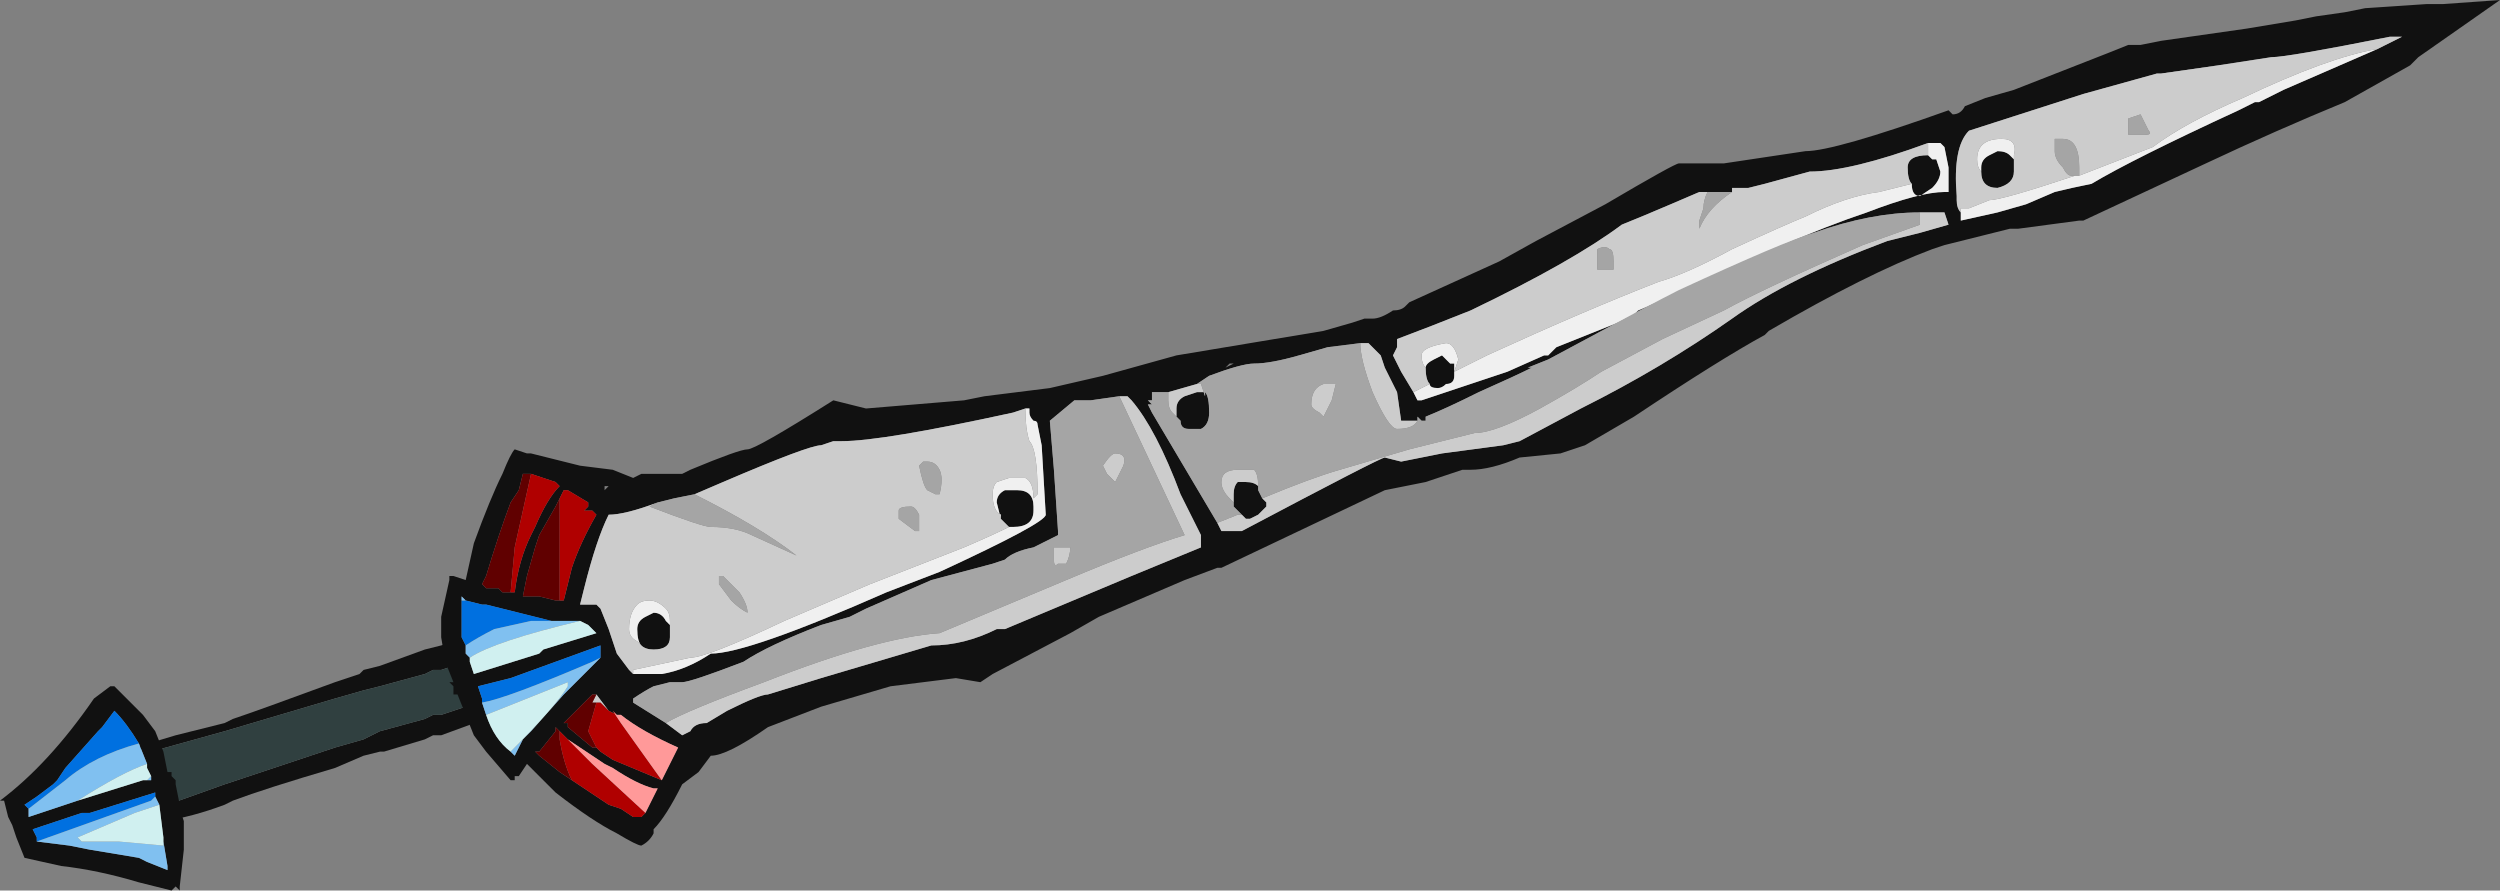 <?xml version="1.0" encoding="UTF-8" standalone="no"?>
<svg xmlns:ffdec="https://www.free-decompiler.com/flash" xmlns:xlink="http://www.w3.org/1999/xlink" ffdec:objectType="frame" height="76.3px" width="214.2px" xmlns="http://www.w3.org/2000/svg">
  <rect width="100%" height="100%" fill="#808080" stroke="none"/>
  <g transform="matrix(1.0, 0.0, 0.0, 1.0, 89.6, 42.35)">
    <use ffdec:characterId="1171" height="10.9" transform="matrix(7.0, 0.0, 0.0, 7.0, -89.6, -42.35)" width="30.6" xlink:href="#shape0"/>
  </g>
  <defs>
    <g id="shape0" transform="matrix(1.0, 0.0, 0.0, 1.0, 12.8, 6.05)">
      <path d="M-10.95 3.15 L-11.15 3.1 -10.65 2.95 -10.05 2.8 -9.95 2.75 Q-9.65 2.65 -8.7 2.3 L-8.4 2.2 -8.35 2.15 -8.15 2.1 -7.6 1.9 -7.4 1.85 Q-7.25 1.8 -7.25 1.85 L-7.25 2.1 -7.4 2.15 -7.5 2.15 -7.6 2.2 -8.15 2.35 -8.35 2.4 -8.7 2.5 -10.05 2.9 -10.95 3.15 M-7.1 2.6 L-7.0 2.8 Q-6.85 2.75 -7.4 2.95 L-7.5 2.95 -7.6 3.0 -8.1 3.15 -8.15 3.15 -8.35 3.2 -8.7 3.35 Q-9.55 3.6 -9.95 3.75 L-10.05 3.8 Q-10.45 3.95 -10.8 4.0 L-10.75 3.8 -10.05 3.55 -8.7 3.1 -8.35 3.0 -8.15 2.9 -7.6 2.75 -7.5 2.7 -7.4 2.7 -7.1 2.6" fill="#111111" fill-rule="evenodd" stroke="none"/>
      <path d="M-7.25 2.1 L-7.1 2.6 -7.4 2.7 -7.5 2.7 -7.6 2.75 -8.15 2.9 -8.35 3.0 -8.7 3.1 -10.05 3.55 -10.75 3.8 -10.95 3.15 -10.05 2.9 -8.7 2.5 -8.35 2.4 -8.15 2.35 -7.6 2.2 -7.5 2.15 -7.4 2.15 -7.25 2.1" fill="#304040" fill-rule="evenodd" stroke="none"/>
      <path d="M1.5 -1.25 L1.3 -1.25 1.3 -1.15 1.25 -1.15 1.3 -1.1 1.25 -1.1 1.3 -1.0 2.1 0.35 2.15 0.45 2.4 0.45 Q4.1 -0.45 4.15 -0.45 L4.35 -0.4 4.85 -0.5 5.6 -0.6 5.8 -0.65 6.55 -1.05 Q7.55 -1.55 8.4 -2.15 9.1 -2.65 10.3 -3.1 L10.7 -3.2 11.05 -3.3 11.0 -3.45 10.7 -3.45 Q10.1 -3.45 9.4 -3.2 9.05 -3.1 7.75 -2.5 7.45 -2.35 6.15 -1.65 L5.9 -1.55 5.95 -1.55 Q5.75 -1.45 5.3 -1.25 4.9 -1.05 4.65 -0.95 L4.65 -0.9 4.6 -0.9 4.55 -0.95 4.55 -0.9 4.35 -0.9 4.3 -1.25 4.15 -1.55 4.1 -1.7 3.95 -1.85 3.85 -1.85 3.45 -1.8 3.1 -1.7 Q2.75 -1.6 2.55 -1.6 2.4 -1.6 2.0 -1.45 L1.85 -1.35 1.5 -1.25 M2.4 0.25 L2.3 0.15 2.3 0.1 2.3 0.0 Q2.3 -0.1 2.35 -0.15 L2.45 -0.15 Q2.55 -0.15 2.6 -0.1 L2.6 -0.05 2.65 0.05 2.7 0.1 2.7 0.15 2.6 0.25 2.5 0.3 2.45 0.3 2.4 0.25 M1.95 -1.25 Q2.0 -1.2 2.0 -1.0 2.0 -0.85 1.9 -0.8 L1.75 -0.8 Q1.65 -0.8 1.65 -0.9 L1.6 -0.95 1.6 -1.05 Q1.6 -1.15 1.7 -1.2 L1.85 -1.25 1.95 -1.25 M-4.65 2.8 L-4.45 2.95 -4.35 2.9 Q-4.3 2.8 -4.15 2.8 L-3.9 2.65 Q-3.5 2.45 -3.4 2.45 L-2.75 2.25 -1.4 1.85 Q-1.0 1.85 -0.6 1.65 L-0.5 1.65 1.05 1.0 1.9 0.65 1.9 0.5 1.65 0.0 Q1.35 -0.8 1.05 -1.15 L1.0 -1.2 0.9 -1.2 0.55 -1.15 0.35 -1.15 0.05 -0.9 0.1 -0.3 0.15 0.45 0.15 0.5 -0.15 0.65 Q-0.4 0.7 -0.5 0.8 L-0.65 0.85 -1.4 1.05 -2.2 1.4 -2.4 1.5 -2.75 1.6 Q-3.4 1.85 -3.7 2.05 -4.35 2.3 -4.45 2.3 L-4.6 2.3 -4.8 2.35 Q-4.9 2.4 -5.05 2.5 L-5.05 2.55 -4.65 2.8 M0.7 -1.45 L1.6 -1.7 3.4 -2.0 3.75 -2.1 3.9 -2.15 Q3.95 -2.15 4.0 -2.15 4.1 -2.15 4.25 -2.25 4.35 -2.25 4.4 -2.3 L4.45 -2.35 5.55 -2.85 6.0 -3.1 6.85 -3.55 Q7.7 -4.05 7.75 -4.05 L8.3 -4.05 9.3 -4.2 Q9.65 -4.2 11.05 -4.7 L11.1 -4.65 Q11.2 -4.65 11.25 -4.75 L11.5 -4.85 11.85 -4.95 13.0 -5.4 13.25 -5.5 13.4 -5.5 13.65 -5.55 14.7 -5.7 15.3 -5.8 15.55 -5.85 15.9 -5.9 16.15 -5.95 16.9 -6.0 17.1 -6.0 17.8 -6.05 16.8 -5.35 16.7 -5.25 15.9 -4.8 Q15.05 -4.45 14.2 -4.05 L12.7 -3.35 12.65 -3.35 11.9 -3.25 11.8 -3.25 11.0 -3.05 10.85 -3.0 Q10.05 -2.7 8.85 -2.0 L8.8 -1.95 Q8.25 -1.65 7.2 -0.95 L6.6 -0.6 6.3 -0.5 5.8 -0.45 Q5.45 -0.3 5.2 -0.3 L5.1 -0.3 4.65 -0.15 4.15 -0.05 2.15 0.9 2.1 0.9 1.7 1.05 0.65 1.5 0.3 1.7 -0.65 2.2 -0.8 2.3 -1.1 2.25 -1.9 2.35 -2.75 2.6 -3.4 2.85 Q-3.9 3.2 -4.1 3.2 L-4.25 3.4 -4.45 3.55 Q-4.65 3.95 -4.8 4.1 L-4.8 4.15 Q-4.85 4.25 -4.95 4.3 -5.0 4.3 -5.25 4.15 -5.55 4.0 -6.0 3.65 L-6.35 3.3 -6.45 3.45 -6.5 3.45 -6.5 3.5 -6.55 3.5 -6.85 3.15 -7.0 2.95 -7.2 2.45 -7.25 2.45 -7.25 2.35 -7.3 2.3 -7.25 2.3 -7.35 2.05 -7.4 1.75 -7.4 1.5 -7.3 1.05 -7.3 1.0 -7.25 1.0 -7.1 1.05 -7.0 0.6 Q-6.8 0.05 -6.65 -0.25 -6.55 -0.5 -6.5 -0.55 L-6.35 -0.5 -6.3 -0.5 -5.7 -0.35 -5.3 -0.3 -5.05 -0.2 -4.95 -0.25 -4.45 -0.25 -4.35 -0.3 Q-3.75 -0.55 -3.65 -0.55 -3.55 -0.55 -2.6 -1.15 L-2.2 -1.05 -1.0 -1.15 -0.75 -1.2 0.05 -1.3 0.7 -1.45 M2.2 -1.55 L2.3 -1.6 2.25 -1.6 2.2 -1.55 M8.1 -3.7 L8.0 -3.7 7.65 -3.55 Q7.3 -3.4 7.05 -3.3 6.45 -2.85 5.2 -2.25 4.7 -2.05 4.3 -1.9 L4.3 -1.8 4.25 -1.7 4.35 -1.5 4.5 -1.25 4.55 -1.15 4.6 -1.15 5.65 -1.5 6.1 -1.7 6.15 -1.7 6.25 -1.8 7.0 -2.1 7.2 -2.2 7.25 -2.25 7.6 -2.4 Q9.15 -3.15 10.05 -3.45 10.7 -3.7 11.0 -3.7 L11.05 -3.7 11.05 -4.0 11.0 -4.25 10.95 -4.3 10.8 -4.3 Q9.85 -3.95 9.35 -3.95 L8.8 -3.8 8.6 -3.75 8.4 -3.75 8.4 -3.7 8.1 -3.7 M4.7 -1.35 Q4.65 -1.4 4.65 -1.55 4.65 -1.6 4.75 -1.65 L4.85 -1.7 4.95 -1.6 5.0 -1.6 5.0 -1.45 Q5.0 -1.35 4.9 -1.35 4.85 -1.3 4.8 -1.3 4.7 -1.3 4.7 -1.35 M10.6 -3.8 Q10.55 -3.85 10.55 -4.0 10.55 -4.15 10.8 -4.15 L10.85 -4.1 10.9 -4.1 10.95 -3.95 Q10.95 -3.85 10.85 -3.75 L10.7 -3.65 Q10.6 -3.65 10.6 -3.8 M11.45 -3.95 L11.45 -4.0 Q11.45 -4.1 11.55 -4.15 L11.65 -4.2 Q11.75 -4.2 11.8 -4.15 L11.85 -4.1 11.85 -3.95 Q11.85 -3.8 11.65 -3.75 11.55 -3.75 11.5 -3.8 11.45 -3.85 11.45 -3.95 M16.3 -5.45 L16.6 -5.6 16.45 -5.6 Q15.2 -5.35 15.0 -5.35 L14.35 -5.25 13.65 -5.15 13.6 -5.15 12.7 -4.9 11.3 -4.45 Q11.1 -4.25 11.15 -3.65 L11.15 -3.6 Q11.15 -3.5 11.2 -3.45 L11.2 -3.35 11.65 -3.45 12.0 -3.55 12.35 -3.7 Q12.55 -3.75 12.8 -3.8 13.3 -4.1 14.6 -4.7 L14.8 -4.8 14.85 -4.8 15.15 -4.95 16.3 -5.45 M-6.3 -0.25 L-6.4 -0.25 -6.45 -0.05 -6.55 0.1 Q-6.7 0.5 -6.85 1.0 L-6.9 1.1 -6.85 1.15 -6.7 1.15 -6.65 1.2 -6.5 1.2 Q-6.45 0.8 -6.3 0.5 L-6.25 0.4 Q-6.1 0.05 -5.95 -0.1 L-6.0 -0.15 -6.3 -0.25 M-6.0 1.3 L-5.9 1.3 -5.8 0.9 Q-5.7 0.6 -5.5 0.25 L-5.55 0.2 -5.65 0.2 -5.6 0.15 -5.6 0.1 -5.85 -0.05 -5.9 -0.05 -5.95 0.05 -6.0 0.15 -6.2 0.5 -6.25 0.65 -6.35 1.0 -6.4 1.25 -6.2 1.25 -6.0 1.3 M-5.4 -0.05 L-5.35 -0.1 -5.4 -0.1 -5.4 -0.05 M-0.25 -1.05 L-0.4 -1.0 Q-2.0 -0.65 -2.5 -0.65 L-2.6 -0.65 -2.75 -0.6 Q-2.9 -0.6 -3.95 -0.15 L-4.3 0.0 -4.55 0.05 -4.75 0.1 Q-5.15 0.25 -5.35 0.25 -5.5 0.55 -5.65 1.15 L-5.7 1.35 -5.5 1.35 -5.45 1.4 -5.35 1.65 -5.25 1.95 -5.1 2.15 -5.05 2.2 -4.7 2.2 Q-4.4 2.15 -4.1 1.95 -3.65 1.95 -1.95 1.2 L-1.3 0.95 Q0.0 0.35 0.0 0.25 L-0.05 -0.6 -0.1 -0.85 Q-0.1 -0.9 -0.15 -0.9 -0.2 -0.95 -0.2 -1.0 L-0.2 -1.05 -0.25 -1.05 M-0.45 0.4 L-0.55 0.3 -0.6 0.1 Q-0.6 0.0 -0.5 -0.05 L-0.35 -0.05 Q-0.15 -0.05 -0.15 0.15 L-0.15 0.2 Q-0.15 0.4 -0.4 0.4 L-0.45 0.4 M-7.05 2.0 L-7.05 2.05 -7.0 2.2 -6.2 1.95 -6.15 1.9 -5.5 1.7 -5.6 1.6 -5.7 1.55 -6.05 1.55 -6.85 1.35 -6.9 1.35 -7.1 1.3 -7.15 1.25 -7.15 1.35 -7.15 1.75 -7.1 1.85 -7.1 1.95 -7.05 2.0 M-4.95 1.85 Q-5.0 1.8 -5.0 1.65 -5.0 1.55 -4.9 1.5 L-4.8 1.45 Q-4.7 1.45 -4.65 1.55 L-4.6 1.6 -4.6 1.65 -4.6 1.75 Q-4.6 1.9 -4.8 1.9 -4.9 1.9 -4.95 1.85 M-5.45 2.0 L-5.45 1.85 -6.55 2.25 -6.95 2.35 -6.9 2.5 -6.9 2.55 -6.85 2.7 Q-6.75 3.0 -6.55 3.15 L-6.5 3.2 -6.4 3.0 -6.3 2.9 -5.9 2.45 -5.45 2.0 M-5.35 2.65 L-5.5 2.45 -5.55 2.45 -5.9 2.8 -5.85 2.8 -5.85 2.85 -5.55 3.1 -5.5 3.1 -5.45 3.15 -5.3 3.25 -4.7 3.5 -4.5 3.1 Q-4.95 2.9 -5.2 2.7 L-5.25 2.7 -5.35 2.65 M-5.95 2.9 L-6.0 2.85 -6.0 2.9 -6.2 3.15 -6.25 3.15 -6.2 3.2 -5.95 3.4 -5.8 3.5 -5.35 3.8 -5.2 3.85 -5.05 3.95 -4.95 3.95 -4.9 3.9 -4.75 3.6 -4.8 3.6 Q-5.0 3.55 -5.3 3.35 L-5.4 3.3 -5.85 3.0 -5.95 2.9 M-6.45 1.15 L-6.45 1.15 M-11.45 2.35 L-11.4 2.35 -11.05 2.7 -10.9 2.9 -10.8 3.15 -10.75 3.4 -10.7 3.4 -10.7 3.45 -10.65 3.5 -10.65 3.55 -10.6 3.8 -10.6 3.85 -10.55 4.0 -10.55 4.35 -10.6 4.8 -10.6 4.85 -10.65 4.8 -10.7 4.85 -11.1 4.75 Q-11.6 4.6 -12.05 4.55 L-12.5 4.45 -12.6 4.2 -12.65 4.05 -12.7 3.95 -12.75 3.75 -12.8 3.75 Q-12.2 3.3 -11.65 2.5 L-11.45 2.35 M-5.9 2.8 L-5.9 2.8 M-11.0 3.5 L-10.95 3.5 -10.95 3.45 -11.0 3.35 -11.0 3.3 -11.1 3.05 Q-11.25 2.8 -11.4 2.65 L-11.55 2.85 -11.6 2.9 -12.0 3.35 -12.1 3.5 -12.15 3.55 -12.35 3.7 -12.5 3.8 -12.45 3.85 -12.45 3.95 -11.85 3.75 -11.05 3.5 -11.0 3.5 M-10.8 4.25 L-10.8 4.2 -10.85 3.8 -10.9 3.7 -10.9 3.65 -11.7 3.9 -11.8 3.9 -12.4 4.1 -12.35 4.2 -12.35 4.25 -11.95 4.3 -11.7 4.35 -11.1 4.45 -11.0 4.5 -10.75 4.6 -10.75 4.55 -10.8 4.25" fill="#111111" fill-rule="evenodd" stroke="none"/>
      <path d="M-5.35 2.65 L-5.45 2.55 -5.5 2.55 -5.55 2.55 -5.5 2.45 -5.35 2.65" fill="#cbcbcb" fill-rule="evenodd" stroke="none"/>
      <path d="M-7.1 1.85 L-7.15 1.75 -7.15 1.35 -7.15 1.3 -7.1 1.3 -6.9 1.35 -6.85 1.35 -6.05 1.55 -6.3 1.55 -6.75 1.65 Q-6.95 1.75 -7.1 1.85 M-6.9 2.5 L-6.95 2.35 -6.55 2.25 -5.45 1.85 -5.45 2.0 -5.55 2.05 Q-6.6 2.5 -6.9 2.55 L-6.9 2.5 M-12.45 3.85 L-12.5 3.8 -12.35 3.7 -12.15 3.55 -12.1 3.5 -12.0 3.35 -11.6 2.9 -11.55 2.85 -11.4 2.65 Q-11.25 2.8 -11.1 3.05 -11.65 3.2 -12.0 3.5 L-12.45 3.85 M-10.9 3.7 L-10.95 3.75 -12.35 4.25 -12.35 4.2 -12.4 4.1 -11.8 3.9 -11.7 3.9 -10.9 3.65 -10.9 3.7" fill="#0070e0" fill-rule="evenodd" stroke="none"/>
      <path d="M-5.7 1.55 Q-6.75 1.8 -7.05 2.0 L-7.1 1.95 -7.1 1.85 Q-6.95 1.75 -6.75 1.65 L-6.3 1.55 -6.05 1.55 -5.7 1.55 M-7.15 1.35 L-7.15 1.25 -7.1 1.3 -7.15 1.3 -7.15 1.35 M-5.45 2.0 L-5.9 2.45 -6.3 2.9 -6.4 3.0 -6.5 3.2 -6.55 3.15 Q-6.0 2.6 -5.85 2.35 L-5.85 2.3 -6.85 2.7 -6.9 2.55 -6.9 2.5 -6.9 2.55 Q-6.6 2.5 -5.55 2.05 L-5.45 2.0 M-10.95 3.45 L-10.95 3.5 -11.0 3.5 -10.95 3.45 M-11.85 3.75 L-12.45 3.95 -12.45 3.85 -12.0 3.5 Q-11.65 3.2 -11.1 3.05 L-11.0 3.3 Q-11.3 3.4 -11.85 3.75 M-10.85 3.8 L-11.15 3.9 -11.85 4.2 -11.8 4.25 -11.35 4.25 -10.8 4.3 -10.8 4.25 -10.75 4.55 -10.75 4.6 -11.0 4.5 -11.1 4.45 -11.7 4.35 -11.95 4.3 -12.35 4.25 -10.95 3.75 -10.9 3.7 -10.85 3.8" fill="#80c0f0" fill-rule="evenodd" stroke="none"/>
      <path d="M-5.7 1.55 L-5.6 1.6 -5.5 1.7 -6.15 1.9 -6.2 1.95 -7.0 2.2 -7.05 2.05 -7.05 2.0 Q-6.75 1.8 -5.7 1.55 M-6.55 3.15 Q-6.75 3.0 -6.85 2.7 L-5.85 2.3 -5.85 2.35 Q-6.0 2.6 -6.55 3.15 M-10.95 3.45 L-11.0 3.5 -11.05 3.5 -11.85 3.75 Q-11.3 3.4 -11.0 3.3 L-11.0 3.35 -10.95 3.45 M-10.8 4.25 L-10.8 4.3 -11.35 4.25 -11.8 4.25 -11.85 4.2 -11.15 3.9 -10.85 3.8 -10.8 4.2 -10.8 4.25" fill="#d0f0f0" fill-rule="evenodd" stroke="none"/>
      <path d="M-6.65 1.2 L-6.7 1.15 -6.85 1.15 -6.9 1.1 -6.85 1.0 Q-6.7 0.5 -6.55 0.1 L-6.45 -0.05 -6.4 -0.25 -6.3 -0.25 -6.5 0.65 -6.55 1.2 -6.65 1.2 M-5.95 0.05 L-5.95 1.3 -6.0 1.3 -6.2 1.25 -6.4 1.25 -6.35 1.0 -6.25 0.65 -6.2 0.5 -6.0 0.15 -5.95 0.05 M-5.5 2.45 L-5.55 2.55 -5.5 2.55 -5.6 2.9 -5.5 3.1 -5.55 3.1 -5.85 2.85 -5.85 2.8 -5.9 2.8 -5.55 2.45 -5.5 2.45 M-5.8 3.5 L-5.95 3.4 -6.2 3.2 -6.25 3.15 -6.2 3.15 -6.0 2.9 -6.0 2.85 -5.95 2.9 -5.95 3.0 Q-5.9 3.3 -5.8 3.5" fill="#600000" fill-rule="evenodd" stroke="none"/>
      <path d="M-6.65 1.2 L-6.55 1.2 -6.5 0.65 -6.3 -0.25 -6.0 -0.15 -5.95 -0.1 Q-6.1 0.05 -6.25 0.4 L-6.3 0.5 Q-6.45 0.8 -6.5 1.2 L-6.65 1.2 M-5.95 0.05 L-5.9 -0.05 -5.85 -0.05 -5.6 0.1 -5.6 0.15 -5.65 0.2 -5.55 0.2 -5.5 0.25 Q-5.7 0.6 -5.8 0.9 L-5.9 1.3 -6.0 1.3 -5.95 1.3 -5.95 0.05 M-5.5 2.55 L-5.45 2.55 -5.35 2.65 -5.25 2.7 -5.3 2.65 -5.2 2.8 -4.7 3.5 -5.3 3.25 -5.45 3.15 -5.5 3.1 -5.6 2.9 -5.5 2.55 M-5.95 2.9 L-5.85 3.0 -5.55 3.3 -4.9 3.9 -4.95 3.95 -5.05 3.95 -5.2 3.85 -5.35 3.8 -5.8 3.5 Q-5.9 3.3 -5.95 3.0 L-5.95 2.9" fill="#b00000" fill-rule="evenodd" stroke="none"/>
      <path d="M-4.7 3.5 L-5.2 2.8 -5.3 2.65 -5.25 2.7 -5.2 2.7 Q-4.95 2.9 -4.5 3.1 L-4.7 3.5 M-5.85 3.0 L-5.4 3.3 -5.3 3.35 Q-5.0 3.55 -4.8 3.6 L-4.75 3.6 -4.9 3.9 -5.55 3.3 -5.85 3.0" fill="#ff9999" fill-rule="evenodd" stroke="none"/>
      <path d="M4.5 -1.25 L4.7 -1.35 Q4.7 -1.3 4.8 -1.3 4.85 -1.3 4.9 -1.35 5.0 -1.35 5.0 -1.45 L5.0 -1.6 4.95 -1.6 4.85 -1.7 4.75 -1.65 Q4.65 -1.6 4.65 -1.55 4.6 -1.6 4.6 -1.7 4.6 -1.8 4.9 -1.85 5.0 -1.85 5.05 -1.65 L5.0 -1.5 5.4 -1.7 Q6.6 -2.25 7.5 -2.6 7.85 -2.7 8.4 -3.0 9.05 -3.3 9.3 -3.4 9.8 -3.65 10.2 -3.7 L10.6 -3.8 Q10.6 -3.65 10.7 -3.65 L10.85 -3.75 Q10.95 -3.85 10.95 -3.95 L10.9 -4.1 10.85 -4.1 10.8 -4.15 10.8 -4.3 10.95 -4.3 11.0 -4.25 11.05 -4.0 11.05 -3.7 11.0 -3.7 Q10.7 -3.7 10.05 -3.45 9.15 -3.15 7.6 -2.4 L7.25 -2.25 7.2 -2.2 7.0 -2.1 6.25 -1.8 6.15 -1.7 6.1 -1.7 5.65 -1.5 4.6 -1.15 4.55 -1.15 4.5 -1.25 M11.85 -4.1 L11.8 -4.15 Q11.75 -4.2 11.65 -4.2 L11.55 -4.15 Q11.45 -4.1 11.45 -4.0 L11.45 -3.95 Q11.4 -4.0 11.4 -4.1 11.4 -4.35 11.7 -4.35 11.9 -4.35 11.85 -4.15 L11.85 -4.1 M16.3 -5.45 L15.15 -4.95 14.85 -4.8 14.8 -4.8 14.6 -4.7 Q13.3 -4.1 12.8 -3.8 12.55 -3.75 12.35 -3.7 L12.0 -3.55 11.65 -3.45 11.2 -3.35 11.2 -3.45 11.2 -3.5 11.3 -3.5 11.55 -3.6 Q11.7 -3.6 12.6 -3.9 L12.65 -3.9 13.55 -4.25 Q13.95 -4.55 14.65 -4.85 15.7 -5.35 16.3 -5.45 M-5.05 2.2 L-5.05 2.15 -4.35 2.0 Q-4.15 2.0 -3.2 1.55 L-2.15 1.1 -1.0 0.65 Q-0.65 0.5 -0.45 0.4 L-0.4 0.4 Q-0.15 0.4 -0.15 0.2 L-0.15 0.15 Q-0.15 -0.05 -0.35 -0.05 L-0.5 -0.05 Q-0.6 0.0 -0.6 0.1 L-0.55 0.3 -0.55 0.25 Q-0.65 0.2 -0.65 0.0 -0.65 -0.1 -0.6 -0.15 L-0.45 -0.2 -0.25 -0.2 Q-0.15 -0.15 -0.15 0.05 L-0.1 0.0 Q-0.1 -0.55 -0.2 -0.65 -0.25 -0.8 -0.25 -1.05 L-0.2 -1.05 -0.2 -1.0 Q-0.2 -0.95 -0.15 -0.9 -0.1 -0.9 -0.1 -0.85 L-0.05 -0.6 0.0 0.25 Q0.0 0.35 -1.3 0.95 L-1.95 1.2 Q-3.65 1.95 -4.1 1.95 -4.4 2.15 -4.7 2.2 L-5.05 2.2 M-4.6 1.65 L-4.6 1.6 -4.65 1.55 Q-4.7 1.45 -4.8 1.45 L-4.9 1.5 Q-5.0 1.55 -5.0 1.65 -5.0 1.8 -4.95 1.85 L-5.0 1.8 Q-5.1 1.75 -5.1 1.65 -5.1 1.45 -5.0 1.35 -4.95 1.3 -4.85 1.3 -4.75 1.3 -4.65 1.4 -4.6 1.45 -4.6 1.55 L-4.6 1.65" fill="#f0f0f0" fill-rule="evenodd" stroke="none"/>
      <path d="M2.1 0.35 L2.35 0.25 2.4 0.25 2.45 0.3 2.5 0.3 2.6 0.25 2.7 0.15 2.7 0.1 2.65 0.05 Q3.25 -0.2 3.6 -0.3 L4.45 -0.55 5.25 -0.75 Q5.5 -0.75 6.05 -1.05 6.5 -1.3 6.8 -1.5 L7.55 -1.9 8.3 -2.25 Q8.75 -2.5 10.0 -3.05 L10.7 -3.3 Q10.7 -3.4 10.7 -3.45 L11.0 -3.45 11.05 -3.3 10.7 -3.2 10.3 -3.1 Q9.1 -2.65 8.4 -2.15 7.55 -1.55 6.55 -1.05 L5.8 -0.65 5.6 -0.6 4.85 -0.5 4.35 -0.4 4.15 -0.45 Q4.1 -0.45 2.4 0.45 L2.15 0.45 2.1 0.35 M2.3 0.1 L2.25 0.05 Q2.15 -0.05 2.15 -0.15 2.15 -0.3 2.35 -0.3 L2.55 -0.3 Q2.6 -0.25 2.6 -0.1 2.55 -0.15 2.45 -0.15 L2.35 -0.15 Q2.3 -0.1 2.3 0.0 L2.3 0.1 M4.55 -0.9 Q4.5 -0.8 4.3 -0.8 4.2 -0.8 4.0 -1.25 3.85 -1.65 3.85 -1.85 L3.95 -1.85 4.1 -1.7 4.15 -1.55 4.3 -1.25 4.35 -0.9 4.55 -0.9 M1.85 -1.35 L1.9 -1.35 1.95 -1.2 1.95 -1.25 1.85 -1.25 1.7 -1.2 Q1.6 -1.15 1.6 -1.05 L1.6 -0.95 1.55 -1.0 Q1.5 -1.05 1.5 -1.15 1.5 -1.2 1.5 -1.25 L1.85 -1.35 M0.9 -1.2 L1.0 -1.2 1.05 -1.15 Q1.35 -0.8 1.65 0.0 L1.9 0.5 1.9 0.65 1.05 1.0 -0.5 1.65 -0.6 1.65 Q-1.0 1.85 -1.4 1.85 L-2.75 2.25 -3.4 2.45 Q-3.5 2.45 -3.9 2.65 L-4.15 2.8 Q-4.3 2.8 -4.35 2.9 L-4.45 2.95 -4.65 2.8 Q-4.4 2.65 -3.45 2.3 -2.05 1.75 -1.3 1.7 L0.25 1.05 Q1.2 0.65 1.7 0.5 L0.9 -1.2 M0.85 -0.15 L0.75 -0.25 0.7 -0.35 Q0.8 -0.5 0.85 -0.5 1.0 -0.5 0.95 -0.35 L0.85 -0.15 M4.5 -1.25 L4.35 -1.5 4.25 -1.7 4.3 -1.8 4.3 -1.9 Q4.7 -2.05 5.2 -2.25 6.45 -2.85 7.05 -3.3 7.3 -3.4 7.65 -3.55 L8.0 -3.7 8.1 -3.7 Q8.05 -3.6 8.05 -3.5 L8.0 -3.35 8.0 -3.25 Q8.1 -3.5 8.4 -3.7 L8.4 -3.75 8.6 -3.75 8.8 -3.8 9.35 -3.95 Q9.85 -3.95 10.8 -4.3 L10.8 -4.15 10.85 -4.1 10.8 -4.15 Q10.55 -4.15 10.55 -4.0 10.55 -3.85 10.6 -3.8 L10.2 -3.7 Q9.8 -3.65 9.3 -3.4 9.05 -3.3 8.4 -3.0 7.85 -2.7 7.5 -2.6 6.6 -2.25 5.4 -1.7 L5.0 -1.5 5.05 -1.65 Q5.0 -1.85 4.9 -1.85 4.6 -1.8 4.6 -1.7 4.6 -1.6 4.65 -1.55 4.65 -1.4 4.7 -1.35 L4.5 -1.25 M3.35 -1.0 Q3.25 -1.05 3.25 -1.1 3.25 -1.3 3.4 -1.35 L3.55 -1.35 3.5 -1.15 3.4 -0.95 3.35 -1.0 M11.85 -4.1 L11.85 -4.15 Q11.9 -4.35 11.7 -4.35 11.4 -4.35 11.4 -4.1 11.4 -4.0 11.45 -3.95 11.45 -3.85 11.5 -3.8 11.55 -3.75 11.65 -3.75 11.85 -3.8 11.85 -3.95 L11.85 -4.1 M11.2 -3.45 Q11.15 -3.5 11.15 -3.6 L11.15 -3.65 Q11.1 -4.25 11.3 -4.45 L12.7 -4.9 13.6 -5.15 13.65 -5.15 14.35 -5.25 15.0 -5.35 Q15.2 -5.35 16.45 -5.6 L16.6 -5.6 16.3 -5.45 Q15.7 -5.35 14.65 -4.85 13.95 -4.55 13.55 -4.25 L12.65 -3.9 12.65 -4.0 Q12.65 -4.35 12.45 -4.35 L12.35 -4.35 Q12.35 -4.3 12.35 -4.2 12.35 -4.1 12.45 -4.0 12.5 -3.9 12.55 -3.9 L12.6 -3.9 Q11.7 -3.6 11.55 -3.6 L11.3 -3.5 11.2 -3.5 11.2 -3.45 M6.75 -2.75 L6.9 -2.75 Q7.0 -2.75 6.95 -2.75 L6.95 -2.85 Q6.95 -3.0 6.9 -3.0 6.85 -3.05 6.75 -3.0 L6.75 -2.75 M13.25 -4.6 L13.25 -4.5 Q13.25 -4.45 13.25 -4.4 L13.45 -4.4 Q13.55 -4.4 13.5 -4.45 L13.4 -4.65 13.25 -4.6 M0.1 0.65 L0.3 0.65 Q0.3 0.75 0.25 0.85 L0.15 0.85 Q0.1 0.9 0.1 0.8 L0.1 0.65 M-4.3 0.0 L-3.95 -0.15 Q-2.9 -0.6 -2.75 -0.6 L-2.6 -0.65 -2.5 -0.65 Q-2.0 -0.65 -0.4 -1.0 L-0.25 -1.05 Q-0.25 -0.8 -0.2 -0.65 -0.1 -0.55 -0.1 0.0 L-0.15 0.05 Q-0.15 -0.15 -0.25 -0.2 L-0.45 -0.2 -0.6 -0.15 Q-0.65 -0.1 -0.65 0.0 -0.65 0.2 -0.55 0.25 L-0.55 0.3 -0.45 0.4 Q-0.65 0.5 -1.0 0.65 L-2.15 1.1 -3.2 1.55 Q-4.15 2.0 -4.35 2.0 L-5.05 2.15 -5.05 2.2 -5.1 2.15 -5.25 1.95 -5.35 1.65 -5.45 1.4 -5.5 1.35 -5.7 1.35 -5.65 1.15 Q-5.5 0.55 -5.35 0.25 -5.15 0.25 -4.75 0.1 L-4.85 0.15 Q-4.2 0.4 -4.1 0.4 -3.8 0.4 -3.6 0.5 L-3.05 0.75 Q-3.5 0.4 -4.3 0.0 M-1.5 -0.4 L-1.55 -0.35 Q-1.5 -0.1 -1.45 -0.05 L-1.35 0.0 -1.3 0.0 Q-1.25 -0.2 -1.3 -0.3 -1.35 -0.4 -1.45 -0.4 L-1.5 -0.4 M-3.85 1.3 Q-3.75 1.4 -3.65 1.45 -3.65 1.35 -3.75 1.2 L-3.95 1.0 -4.0 1.0 -4.0 1.1 -3.85 1.3 M-1.6 0.45 L-1.55 0.45 Q-1.55 0.3 -1.55 0.25 -1.6 0.15 -1.65 0.15 -1.8 0.15 -1.8 0.2 L-1.8 0.3 -1.6 0.45 M-4.6 1.65 L-4.6 1.55 Q-4.6 1.45 -4.65 1.4 -4.75 1.3 -4.85 1.3 -4.95 1.3 -5.0 1.35 -5.1 1.45 -5.1 1.65 -5.1 1.75 -5.0 1.8 L-4.95 1.85 Q-4.9 1.9 -4.8 1.9 -4.6 1.9 -4.6 1.75 L-4.6 1.65" fill="#cccccc" fill-rule="evenodd" stroke="none"/>
      <path d="M2.1 0.35 L1.3 -1.0 1.25 -1.1 1.3 -1.1 1.25 -1.15 1.3 -1.15 1.3 -1.25 1.5 -1.25 Q1.5 -1.2 1.5 -1.15 1.5 -1.05 1.55 -1.0 L1.6 -0.95 1.65 -0.9 Q1.65 -0.8 1.75 -0.8 L1.9 -0.8 Q2.0 -0.85 2.0 -1.0 2.0 -1.2 1.95 -1.25 L1.95 -1.2 1.9 -1.35 1.85 -1.35 2.0 -1.45 Q2.4 -1.6 2.55 -1.6 2.75 -1.6 3.1 -1.7 L3.45 -1.8 3.85 -1.85 Q3.85 -1.65 4.0 -1.25 4.2 -0.8 4.3 -0.8 4.5 -0.8 4.55 -0.9 L4.55 -0.95 4.6 -0.9 4.65 -0.9 4.65 -0.95 Q4.9 -1.05 5.3 -1.25 5.75 -1.45 5.95 -1.55 L5.9 -1.55 6.15 -1.65 Q7.45 -2.35 7.75 -2.5 9.05 -3.1 9.4 -3.2 10.1 -3.45 10.7 -3.45 10.7 -3.4 10.7 -3.3 L10.0 -3.05 Q8.75 -2.5 8.3 -2.25 L7.55 -1.9 6.8 -1.5 Q6.5 -1.3 6.05 -1.05 5.5 -0.75 5.25 -0.75 L4.45 -0.55 3.6 -0.3 Q3.25 -0.2 2.65 0.05 L2.6 -0.05 2.6 -0.1 Q2.6 -0.25 2.55 -0.3 L2.35 -0.3 Q2.15 -0.3 2.15 -0.15 2.15 -0.05 2.25 0.05 L2.3 0.1 2.3 0.15 2.4 0.25 2.35 0.25 2.1 0.35 M0.9 -1.2 L1.7 0.5 Q1.2 0.65 0.25 1.05 L-1.3 1.7 Q-2.05 1.75 -3.45 2.3 -4.4 2.65 -4.65 2.8 L-5.05 2.55 -5.05 2.5 Q-4.9 2.4 -4.8 2.35 L-4.6 2.3 -4.45 2.3 Q-4.35 2.3 -3.7 2.05 -3.4 1.85 -2.75 1.6 L-2.4 1.5 -2.2 1.4 -1.4 1.05 -0.65 0.85 -0.5 0.8 Q-0.4 0.7 -0.15 0.65 L0.15 0.5 0.15 0.45 0.1 -0.3 0.05 -0.9 0.35 -1.15 0.55 -1.15 0.9 -1.2 M0.85 -0.15 L0.95 -0.35 Q1.0 -0.5 0.85 -0.5 0.8 -0.5 0.7 -0.35 L0.75 -0.25 0.85 -0.15 M8.4 -3.7 Q8.1 -3.5 8.0 -3.25 L8.0 -3.35 8.05 -3.5 Q8.05 -3.6 8.1 -3.7 L8.4 -3.7 M3.35 -1.0 L3.4 -0.95 3.5 -1.15 3.55 -1.35 3.4 -1.35 Q3.25 -1.3 3.25 -1.1 3.25 -1.05 3.35 -1.0 M12.6 -3.9 L12.55 -3.9 Q12.5 -3.9 12.45 -4.0 12.35 -4.1 12.35 -4.2 12.35 -4.3 12.35 -4.35 L12.45 -4.35 Q12.65 -4.35 12.65 -4.0 L12.65 -3.9 12.6 -3.9 M6.75 -2.75 L6.75 -3.0 Q6.85 -3.05 6.9 -3.0 6.95 -3.0 6.95 -2.85 L6.95 -2.75 Q7.0 -2.75 6.9 -2.75 L6.75 -2.75 M13.25 -4.6 L13.4 -4.65 13.5 -4.45 Q13.55 -4.4 13.45 -4.4 L13.25 -4.4 Q13.25 -4.45 13.25 -4.5 L13.25 -4.6 M0.1 0.65 L0.1 0.8 Q0.1 0.9 0.15 0.85 L0.25 0.85 Q0.3 0.75 0.3 0.65 L0.1 0.65 M-4.3 0.0 Q-3.5 0.4 -3.05 0.75 L-3.6 0.5 Q-3.8 0.4 -4.1 0.4 -4.2 0.4 -4.85 0.15 L-4.75 0.1 -4.55 0.05 -4.3 0.0 M-1.5 -0.4 L-1.45 -0.4 Q-1.35 -0.4 -1.3 -0.3 -1.25 -0.2 -1.3 0.0 L-1.35 0.0 -1.45 -0.05 Q-1.5 -0.1 -1.55 -0.35 L-1.5 -0.4 M-1.6 0.45 L-1.8 0.3 -1.8 0.2 Q-1.8 0.15 -1.65 0.15 -1.6 0.15 -1.55 0.25 -1.55 0.3 -1.55 0.45 L-1.6 0.45 M-3.85 1.3 L-4.0 1.1 -4.0 1.0 -3.95 1.0 -3.75 1.2 Q-3.65 1.35 -3.65 1.45 -3.75 1.4 -3.85 1.3" fill="#a5a5a5" fill-rule="evenodd" stroke="none"/>
    </g>
  </defs>
</svg>
